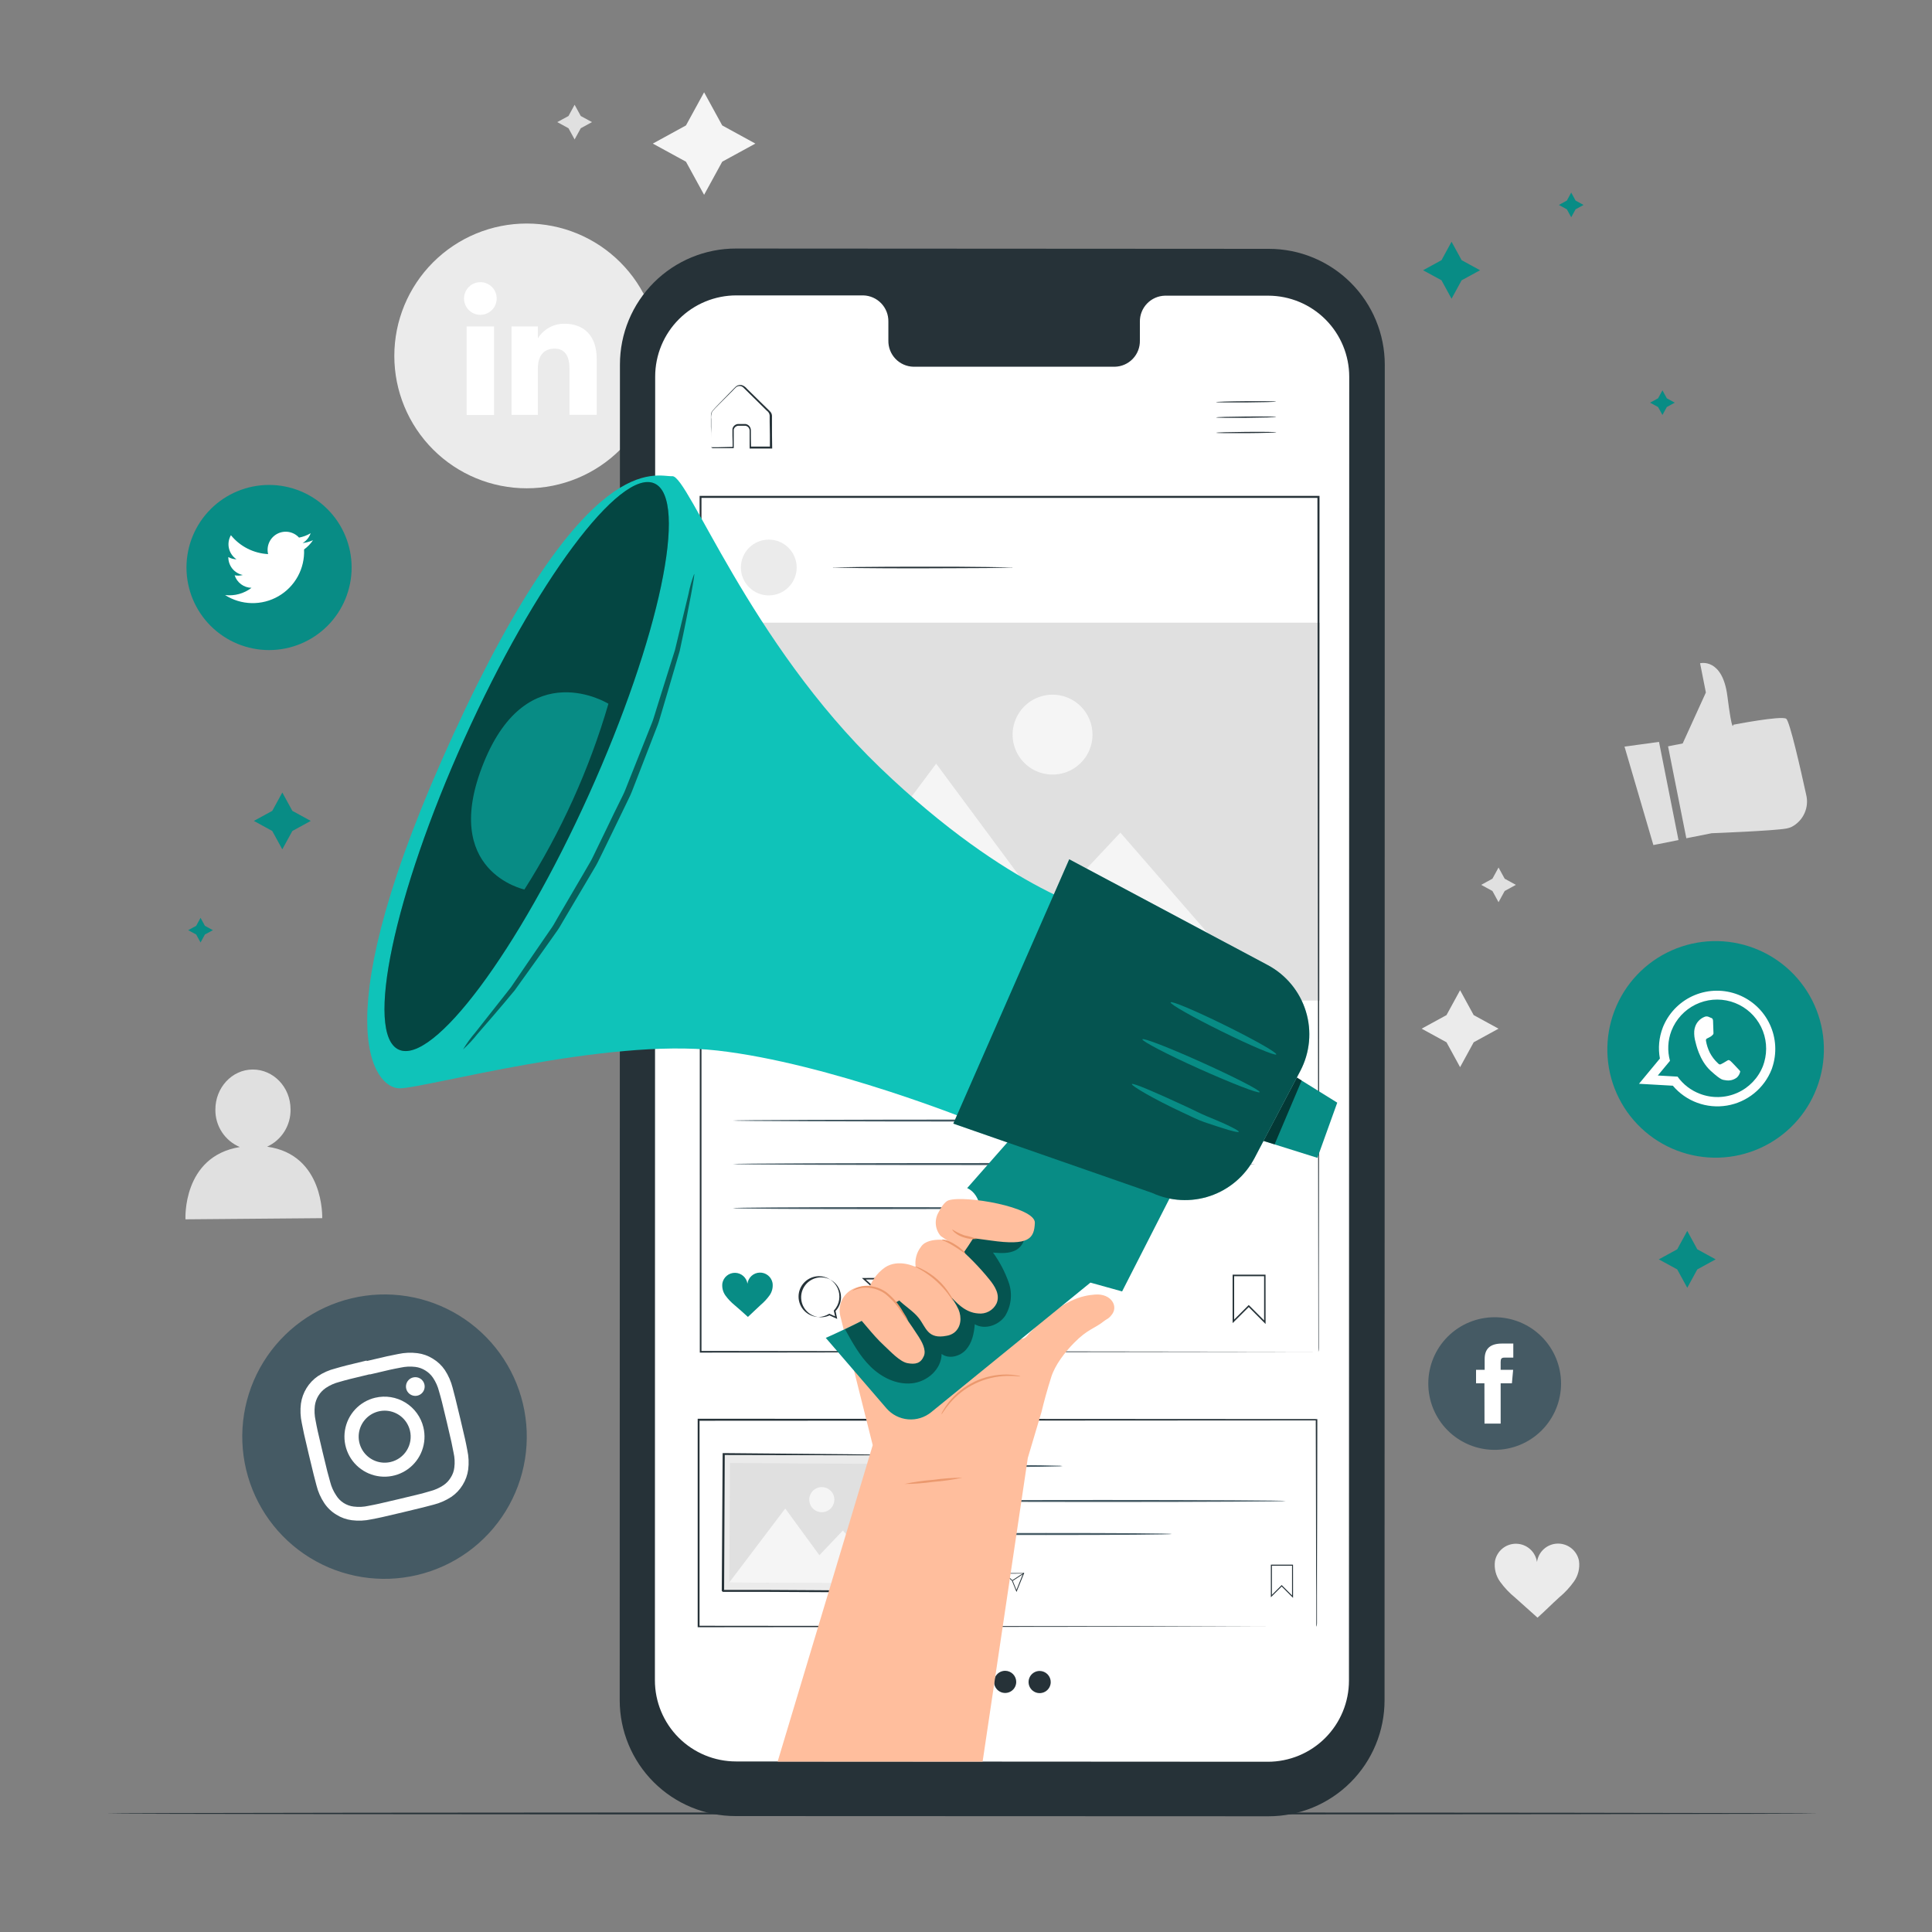 <svg width="275" height="275" viewBox="0 0 275 275" fill="none" xmlns="http://www.w3.org/2000/svg">
<rect x="0" y="0" width="275" height="275" fill="#808080" stroke="none"/>
<path d="M74.971 69.504C69.973 69.504 65.18 67.518 61.647 63.984C58.113 60.451 56.127 55.658 56.127 50.66C56.127 45.663 58.113 40.87 61.647 37.337C65.18 33.803 69.973 31.817 74.971 31.817C79.968 31.817 84.761 33.803 88.294 37.337C91.828 40.87 93.814 45.663 93.814 50.66C93.814 55.658 91.828 60.451 88.294 63.984C84.761 67.518 79.968 69.504 74.971 69.504Z" fill="#EBEBEB"/>
<path d="M70.323 46.464H66.424V59.065H70.323V46.464Z" fill="white"/>
<path d="M68.354 44.814C68.815 44.818 69.267 44.686 69.653 44.433C70.038 44.18 70.34 43.818 70.519 43.393C70.698 42.968 70.748 42.5 70.66 42.047C70.573 41.595 70.353 41.178 70.029 40.85C69.704 40.523 69.29 40.299 68.838 40.208C68.386 40.116 67.917 40.161 67.491 40.336C67.064 40.511 66.7 40.81 66.443 41.193C66.186 41.576 66.049 42.026 66.049 42.487C66.048 43.101 66.29 43.691 66.722 44.127C67.153 44.562 67.74 44.81 68.354 44.814Z" fill="white"/>
<path d="M76.56 52.448C76.56 50.677 77.374 49.621 78.936 49.621C80.366 49.621 81.059 50.633 81.059 52.448V59.048H84.936V51.084C84.936 47.707 83.028 46.079 80.355 46.079C79.597 46.069 78.849 46.255 78.184 46.62C77.519 46.984 76.96 47.514 76.56 48.158V46.464H72.814V59.059H76.56V52.448Z" fill="white"/>
<path d="M100.221 13.139L102.8 17.853L107.519 20.438L102.8 23.017L100.221 27.731L97.641 23.017L92.922 20.438L97.641 17.853L100.221 13.139Z" fill="#F5F5F5"/>
<path d="M207.829 140.948L209.765 144.49L213.301 146.421L209.765 148.357L207.829 151.899L205.893 148.357L202.356 146.421L205.893 144.49L207.829 140.948Z" fill="#EBEBEB"/>
<path d="M213.301 123.48L214.175 125.075L215.77 125.95L214.175 126.824L213.301 128.419L212.432 126.824L210.831 125.95L212.432 125.075L213.301 123.48Z" fill="#E0E0E0"/>
<path d="M81.79 14.911L82.665 16.511L84.26 17.38L82.665 18.255L81.79 19.849L80.921 18.255L79.321 17.38L80.921 16.511L81.79 14.911Z" fill="#E0E0E0"/>
<path d="M38.022 163.218C39.036 162.753 39.893 162.001 40.485 161.055C41.077 160.109 41.38 159.01 41.355 157.894C41.355 154.743 38.907 152.213 35.953 152.235C33 152.257 30.63 154.836 30.657 157.988C30.649 159.113 30.975 160.215 31.594 161.155C32.213 162.095 33.096 162.83 34.133 163.268C25.916 164.615 26.4 173.558 26.4 173.558L45.864 173.393C45.864 173.393 46.2 164.346 38.022 163.218Z" fill="#E0E0E0"/>
<path d="M224.752 222.167C224.615 221.462 224.231 220.828 223.67 220.379C223.109 219.93 222.406 219.695 221.688 219.716C220.97 219.737 220.282 220.013 219.748 220.494C219.214 220.975 218.869 221.631 218.773 222.343C218.674 221.632 218.324 220.979 217.788 220.501C217.252 220.024 216.563 219.752 215.845 219.735C215.127 219.718 214.426 219.956 213.867 220.408C213.309 220.859 212.929 221.494 212.795 222.2C212.651 223.243 212.915 224.301 213.532 225.154C214.143 225.994 214.86 226.752 215.666 227.409C216.766 228.382 217.761 229.29 218.85 230.258C219.95 229.279 220.847 228.36 221.925 227.381C222.728 226.718 223.439 225.953 224.042 225.104C224.644 224.251 224.898 223.201 224.752 222.167Z" fill="#EBEBEB"/>
<path d="M237.43 106.233L239.514 105.82L242.814 98.571L241.989 94.407C241.989 94.407 245.173 93.572 245.877 99.099C246.581 104.627 246.714 103.158 246.714 103.158C246.714 103.158 253.561 101.827 254.248 102.306C254.749 102.658 256.283 109.423 257.086 113.097C257.309 113.977 257.23 114.907 256.862 115.737C256.494 116.568 255.859 117.251 255.057 117.678C254.829 117.79 254.586 117.872 254.336 117.92C252.631 118.261 243.634 118.602 243.634 118.602L240.031 119.317L237.43 106.233Z" fill="#E0E0E0"/>
<path d="M231.231 106.271L235.34 120.285L238.915 119.575L236.143 105.6L231.231 106.271Z" fill="#E0E0E0"/>
<path d="M258.758 258.126C258.758 258.209 204.215 258.269 136.95 258.269C69.685 258.269 15.125 258.209 15.125 258.126C15.125 258.044 69.657 257.983 136.95 257.983C204.243 257.983 258.758 258.049 258.758 258.126Z" fill="#263238"/>
<path d="M238.7 163.768C236.808 163.047 235.078 161.96 233.607 160.569C232.136 159.178 230.953 157.511 230.127 155.663C229.301 153.814 228.848 151.821 228.793 149.798C228.738 147.774 229.082 145.759 229.806 143.869C230.527 141.978 231.614 140.247 233.004 138.776C234.394 137.305 236.061 136.122 237.908 135.296C239.756 134.469 241.749 134.015 243.772 133.959C245.795 133.903 247.81 134.247 249.7 134.97C251.591 135.691 253.322 136.779 254.793 138.169C256.264 139.56 257.446 141.227 258.273 143.076C259.099 144.924 259.552 146.917 259.607 148.94C259.662 150.964 259.318 152.979 258.593 154.869C257.873 156.76 256.786 158.491 255.396 159.962C254.006 161.433 252.339 162.616 250.491 163.442C248.644 164.269 246.651 164.723 244.628 164.779C242.605 164.835 240.59 164.491 238.7 163.768Z" fill="#088C85"/>
<path fill-rule="evenodd" clip-rule="evenodd" d="M252.252 151.987C252.939 149.965 252.821 147.756 251.921 145.82C251.022 143.883 249.411 142.367 247.422 141.588C245.434 140.809 243.222 140.826 241.246 141.636C239.27 142.446 237.683 143.987 236.814 145.937C236.764 146.047 236.72 146.162 236.676 146.272C236.138 147.674 235.997 149.196 236.269 150.672L233.294 154.264L238.112 154.539C239.04 155.637 240.238 156.475 241.588 156.971C242.938 157.466 244.393 157.603 245.812 157.366C247.23 157.13 248.563 156.529 249.68 155.623C250.796 154.717 251.658 153.536 252.181 152.196C252.208 152.128 252.232 152.058 252.252 151.987ZM241.956 155.688C240.681 155.205 239.577 154.355 238.783 153.246L235.972 153.087L237.705 150.997C237.316 149.589 237.387 148.094 237.908 146.729C237.991 146.52 238.084 146.311 238.183 146.113C238.967 144.561 240.301 143.357 241.926 142.737C243.55 142.118 245.347 142.126 246.966 142.762C248.584 143.398 249.907 144.615 250.675 146.175C251.443 147.734 251.601 149.525 251.119 151.195C251.07 151.371 251.015 151.541 250.949 151.712C250.282 153.431 248.961 154.815 247.275 155.561C245.589 156.306 243.676 156.352 241.956 155.688Z" fill="white"/>
<path fill-rule="evenodd" clip-rule="evenodd" d="M247.39 152.13C247.23 151.965 246.477 151.151 246.323 151.03C246.169 150.909 246.059 150.821 245.861 150.964C245.663 151.107 245.129 151.388 244.975 151.47C244.821 151.553 244.7 151.525 244.546 151.36C244.07 150.924 243.674 150.409 243.375 149.837C243.108 149.299 242.923 148.724 242.825 148.132C242.792 147.901 242.924 147.835 243.056 147.78C243.188 147.725 243.331 147.631 243.469 147.56L243.573 147.494C243.645 147.438 243.713 147.377 243.776 147.312C243.823 147.271 243.859 147.218 243.879 147.16C243.899 147.101 243.904 147.038 243.892 146.977C243.892 146.867 243.853 145.789 243.837 145.354C243.82 144.92 243.639 144.92 243.529 144.876C243.419 144.832 243.298 144.766 243.171 144.722C243.074 144.686 242.971 144.672 242.868 144.678C242.765 144.685 242.664 144.713 242.572 144.76C242.281 144.882 242.019 145.063 241.801 145.291C241.583 145.519 241.415 145.789 241.307 146.086C241.227 146.303 241.177 146.531 241.158 146.762C241.127 147.291 241.189 147.822 241.34 148.33C241.389 148.489 241.857 150.92 243.496 152.416C245.135 153.912 245.239 153.659 245.602 153.758C245.891 153.814 246.187 153.807 246.472 153.737C246.757 153.666 247.024 153.535 247.252 153.351C247.486 153.119 247.645 152.822 247.709 152.499C247.648 152.394 247.544 152.295 247.39 152.13Z" fill="white"/>
<path d="M38.297 92.532C35.179 92.532 32.19 91.294 29.985 89.09C27.781 86.885 26.543 83.896 26.543 80.778C26.543 77.661 27.781 74.672 29.985 72.468C32.19 70.263 35.179 69.025 38.297 69.025C39.84 69.025 41.368 69.329 42.794 69.92C44.22 70.51 45.516 71.376 46.608 72.468C47.699 73.559 48.565 74.855 49.155 76.281C49.746 77.707 50.05 79.235 50.05 80.778C50.05 82.322 49.746 83.85 49.155 85.276C48.565 86.702 47.699 87.998 46.608 89.09C45.516 90.181 44.22 91.047 42.794 91.637C41.368 92.228 39.84 92.532 38.297 92.532Z" fill="#088C85"/>
<path d="M32.038 84.7C33.166 85.42 34.471 85.817 35.81 85.846C37.148 85.876 38.469 85.538 39.629 84.868C40.788 84.199 41.742 83.224 42.386 82.05C43.029 80.876 43.339 79.548 43.279 78.21C43.776 77.849 44.206 77.404 44.55 76.895C44.079 77.102 43.581 77.239 43.071 77.302C43.608 76.988 44.015 76.49 44.215 75.9C43.705 76.203 43.147 76.413 42.565 76.522C42.179 76.1 41.663 75.818 41.1 75.721C40.537 75.625 39.957 75.718 39.453 75.987C38.948 76.257 38.548 76.686 38.315 77.208C38.081 77.73 38.029 78.315 38.164 78.87C37.143 78.817 36.143 78.551 35.231 78.088C34.318 77.624 33.513 76.975 32.868 76.18C32.541 76.747 32.441 77.417 32.59 78.054C32.738 78.691 33.122 79.248 33.666 79.612C33.257 79.602 32.857 79.493 32.499 79.293C32.493 79.892 32.695 80.475 33.071 80.941C33.448 81.407 33.975 81.727 34.562 81.846C34.184 81.949 33.787 81.964 33.401 81.889C33.566 82.399 33.886 82.845 34.316 83.164C34.745 83.484 35.264 83.661 35.8 83.671C34.728 84.493 33.378 84.862 32.038 84.7Z" fill="white"/>
<path d="M59.4 224.185C54.18 225.425 48.682 224.542 44.113 221.729C39.544 218.917 36.279 214.406 35.035 209.187C34.418 206.6 34.317 203.916 34.738 201.29C35.159 198.664 36.093 196.146 37.488 193.881C38.883 191.617 40.71 189.649 42.865 188.091C45.021 186.532 47.462 185.414 50.05 184.8C52.636 184.184 55.318 184.083 57.942 184.503C60.567 184.923 63.083 185.856 65.347 187.249C67.611 188.642 69.579 190.467 71.138 192.62C72.696 194.774 73.816 197.213 74.431 199.798C75.048 202.387 75.148 205.071 74.726 207.698C74.304 210.326 73.368 212.844 71.972 215.109C70.576 217.374 68.747 219.341 66.59 220.899C64.433 222.456 61.989 223.573 59.4 224.185Z" fill="#455A64"/>
<path d="M52.618 195.646C55.501 194.959 55.847 194.887 57.019 194.667C57.704 194.513 58.411 194.478 59.108 194.563C59.619 194.624 60.109 194.799 60.544 195.074C60.983 195.34 61.358 195.699 61.644 196.125C62.033 196.71 62.32 197.357 62.491 198.039C62.816 199.166 62.909 199.507 63.591 202.389C64.273 205.271 64.344 205.618 64.564 206.789C64.721 207.474 64.757 208.182 64.669 208.879C64.613 209.391 64.438 209.883 64.157 210.315C63.895 210.754 63.538 211.13 63.112 211.415C62.525 211.804 61.876 212.09 61.193 212.262C60.093 212.586 59.73 212.68 56.848 213.362C53.966 214.044 53.62 214.121 52.448 214.341C51.761 214.497 51.052 214.533 50.352 214.445C49.842 214.385 49.351 214.21 48.917 213.934C48.483 213.659 48.118 213.288 47.85 212.85C47.457 212.266 47.169 211.619 46.998 210.936C46.678 209.809 46.585 209.473 45.898 206.591C45.21 203.709 45.139 203.363 44.919 202.191C44.767 201.503 44.732 200.795 44.814 200.096C44.882 199.587 45.056 199.098 45.325 198.661C45.594 198.224 45.952 197.849 46.376 197.56C46.961 197.168 47.608 196.88 48.29 196.708C49.39 196.389 49.758 196.295 52.641 195.608M52.178 193.661C49.247 194.359 48.879 194.458 47.74 194.788C46.849 195.009 46.003 195.381 45.237 195.888C44.588 196.337 44.039 196.916 43.626 197.588C43.212 198.26 42.942 199.011 42.834 199.793C42.718 200.71 42.759 201.64 42.955 202.543C43.181 203.704 43.252 204.078 43.95 207.009C44.649 209.941 44.748 210.309 45.05 211.442C45.27 212.333 45.643 213.18 46.151 213.945C46.598 214.618 47.19 215.184 47.883 215.6C48.55 216.02 49.301 216.288 50.083 216.387C51 216.503 51.93 216.462 52.833 216.266C53.993 216.046 54.367 215.969 57.299 215.27C60.23 214.572 60.599 214.473 61.732 214.17C62.621 213.945 63.467 213.573 64.234 213.07C64.891 212.628 65.442 212.048 65.852 211.371C66.269 210.702 66.539 209.952 66.644 209.171C66.757 208.253 66.715 207.323 66.517 206.421C66.297 205.255 66.22 204.886 65.522 201.955C64.823 199.023 64.724 198.655 64.421 197.516C64.196 196.627 63.824 195.781 63.322 195.014C62.879 194.359 62.299 193.809 61.622 193.402C60.956 192.979 60.205 192.709 59.422 192.61C58.505 192.494 57.575 192.535 56.672 192.731C55.506 192.957 55.138 193.028 52.206 193.727" fill="white"/>
<path d="M53.405 198.952C52.309 199.213 51.315 199.793 50.548 200.619C49.782 201.445 49.278 202.48 49.099 203.593C48.921 204.706 49.077 205.846 49.547 206.87C50.017 207.895 50.78 208.757 51.739 209.347C52.699 209.938 53.812 210.23 54.938 210.188C56.065 210.146 57.153 209.771 58.066 209.111C58.979 208.45 59.675 207.534 60.068 206.477C60.46 205.421 60.53 204.272 60.269 203.176C59.918 201.706 58.998 200.436 57.711 199.644C56.424 198.852 54.875 198.603 53.405 198.952ZM55.605 208.098C54.893 208.266 54.147 208.22 53.461 207.964C52.776 207.708 52.181 207.255 51.753 206.662C51.325 206.068 51.082 205.361 51.055 204.63C51.029 203.899 51.219 203.176 51.603 202.553C51.987 201.93 52.548 201.435 53.213 201.13C53.878 200.826 54.619 200.725 55.341 200.841C56.064 200.957 56.736 201.285 57.272 201.782C57.809 202.28 58.185 202.926 58.355 203.638C58.468 204.111 58.486 204.602 58.409 205.083C58.332 205.563 58.161 206.024 57.905 206.438C57.65 206.852 57.315 207.212 56.92 207.497C56.526 207.782 56.079 207.986 55.605 208.098Z" fill="white"/>
<path d="M60.412 197.054C60.472 197.31 60.455 197.578 60.363 197.825C60.271 198.071 60.108 198.284 59.895 198.438C59.681 198.592 59.427 198.679 59.164 198.689C58.901 198.698 58.642 198.629 58.418 198.491C58.194 198.353 58.016 198.152 57.906 197.913C57.797 197.674 57.76 197.408 57.802 197.148C57.843 196.889 57.961 196.647 58.14 196.454C58.318 196.261 58.55 196.125 58.806 196.064C58.977 196.022 59.154 196.015 59.327 196.042C59.5 196.07 59.666 196.131 59.816 196.223C59.965 196.315 60.095 196.436 60.197 196.579C60.3 196.722 60.373 196.883 60.412 197.054Z" fill="white"/>
<path d="M212.745 206.371C211.506 206.372 210.278 206.128 209.132 205.654C207.986 205.18 206.945 204.485 206.068 203.609C205.191 202.732 204.496 201.691 204.021 200.546C203.546 199.401 203.302 198.173 203.302 196.933C203.302 195.693 203.546 194.465 204.021 193.32C204.496 192.175 205.191 191.134 206.068 190.257C206.945 189.381 207.986 188.686 209.132 188.212C210.278 187.738 211.506 187.494 212.745 187.495C213.986 187.493 215.215 187.735 216.362 188.209C217.509 188.682 218.552 189.377 219.43 190.254C220.308 191.13 221.005 192.171 221.48 193.317C221.955 194.464 222.2 195.692 222.2 196.933C222.2 198.174 221.955 199.402 221.48 200.549C221.005 201.695 220.308 202.736 219.43 203.613C218.552 204.489 217.509 205.184 216.362 205.657C215.215 206.131 213.986 206.373 212.745 206.371Z" fill="#455A64"/>
<path d="M211.304 202.636H213.603V196.9H215.204L215.38 194.975H213.603V193.875C213.603 193.424 213.697 193.242 214.153 193.242H215.402V191.24H213.807C212.096 191.24 211.326 191.994 211.326 193.44V194.98H210.1V196.9H211.293L211.304 202.636Z" fill="white"/>
<path d="M180.548 258.528L104.709 258.5C100.333 258.5 96.136 256.762 93.042 253.667C89.947 250.573 88.209 246.376 88.209 242L88.242 51.876C88.242 49.706 88.67 47.558 89.501 45.554C90.332 43.55 91.551 41.73 93.086 40.197C94.622 38.664 96.445 37.45 98.451 36.623C100.456 35.795 102.605 35.372 104.775 35.376L180.609 35.42C184.985 35.42 189.182 37.158 192.276 40.253C195.371 43.347 197.109 47.544 197.109 51.92L197.076 242C197.08 244.171 196.655 246.322 195.825 248.329C194.996 250.336 193.779 252.159 192.243 253.695C190.708 255.23 188.884 256.448 186.878 257.277C184.871 258.106 182.72 258.531 180.548 258.528Z" fill="#263238"/>
<path d="M180.526 42.086H165.819C164.854 42.109 163.937 42.513 163.269 43.209C162.6 43.906 162.234 44.839 162.25 45.804V48.471C162.261 48.951 162.177 49.428 162.004 49.875C161.83 50.322 161.57 50.73 161.239 51.076C160.907 51.423 160.51 51.7 160.071 51.893C159.633 52.086 159.16 52.191 158.68 52.2H130.02C129.54 52.19 129.068 52.085 128.629 51.891C128.19 51.698 127.793 51.42 127.462 51.073C127.13 50.726 126.87 50.317 126.697 49.87C126.523 49.423 126.44 48.946 126.45 48.466V45.782C126.47 44.814 126.105 43.878 125.436 43.178C124.767 42.479 123.849 42.072 122.881 42.047H117.7H104.835C103.316 42.044 101.812 42.34 100.407 42.919C99.003 43.498 97.726 44.348 96.651 45.421C95.575 46.494 94.722 47.768 94.14 49.171C93.558 50.574 93.258 52.078 93.258 53.597L93.219 239.173C93.219 242.236 94.436 245.174 96.602 247.34C98.768 249.506 101.706 250.723 104.769 250.723L180.46 250.767C181.977 250.767 183.479 250.468 184.88 249.888C186.282 249.307 187.555 248.457 188.628 247.384C189.7 246.312 190.551 245.038 191.131 243.637C191.712 242.236 192.01 240.734 192.01 239.217L192.049 53.636C192.049 50.578 190.836 47.644 188.676 45.479C186.516 43.313 183.585 42.093 180.526 42.086Z" fill="white"/>
<path d="M181.632 57.161C181.632 57.211 179.718 57.266 177.364 57.282C175.01 57.299 173.09 57.282 173.09 57.233C173.09 57.184 174.999 57.123 177.358 57.106C179.718 57.09 181.632 57.112 181.632 57.161Z" fill="#263238"/>
<path d="M181.648 59.345C181.648 59.395 179.74 59.45 177.381 59.471C175.021 59.493 173.107 59.471 173.107 59.416C173.107 59.361 175.021 59.312 177.381 59.29C179.74 59.268 181.648 59.295 181.648 59.345Z" fill="#263238"/>
<path d="M181.67 61.529C181.67 61.578 179.756 61.639 177.397 61.655C175.037 61.672 173.129 61.655 173.123 61.6C173.118 61.545 175.037 61.495 177.397 61.474C179.756 61.452 181.67 61.479 181.67 61.529Z" fill="#263238"/>
<path d="M101.2 63.663H101.425H102.047L104.346 63.608L104.28 63.668C104.28 63.162 104.28 62.606 104.252 62.018C104.252 61.71 104.252 61.419 104.252 61.061C104.289 60.876 104.383 60.708 104.521 60.58C104.66 60.453 104.835 60.373 105.022 60.352C105.396 60.352 105.721 60.352 106.122 60.352C106.333 60.386 106.524 60.493 106.662 60.656C106.8 60.818 106.876 61.024 106.876 61.237C106.876 62.018 106.876 62.827 106.903 63.668L106.799 63.563H109.697L109.587 63.673C109.587 62.508 109.587 61.297 109.554 60.06C109.554 59.752 109.554 59.45 109.554 59.142C109.542 59.005 109.499 58.872 109.429 58.754C109.358 58.636 109.262 58.535 109.147 58.459L107.882 57.206L106.656 56.001L106.067 55.418C105.864 55.22 105.704 55.017 105.468 54.967C105.355 54.937 105.236 54.933 105.121 54.955C105.006 54.977 104.897 55.024 104.802 55.093C104.626 55.242 104.439 55.451 104.252 55.644L103.207 56.694C102.553 57.37 101.871 57.992 101.376 58.581C101.229 58.927 101.18 59.308 101.233 59.681C101.233 60.038 101.233 60.379 101.233 60.698C101.233 61.325 101.233 61.875 101.233 62.348C101.233 62.821 101.233 63.112 101.233 63.398C101.241 63.525 101.241 63.652 101.233 63.778C101.227 63.663 101.227 63.547 101.233 63.431C101.233 63.151 101.233 62.804 101.233 62.392C101.233 61.98 101.233 61.364 101.194 60.742C101.194 60.412 101.194 60.066 101.194 59.697C101.194 59.51 101.194 59.323 101.194 59.147C101.193 58.935 101.248 58.726 101.354 58.542C101.904 57.888 102.531 57.304 103.191 56.606L104.225 55.544C104.412 55.363 104.56 55.181 104.775 54.995C104.893 54.904 105.03 54.842 105.176 54.813C105.322 54.783 105.472 54.787 105.616 54.824C105.89 54.925 106.132 55.097 106.315 55.325L106.909 55.907L108.135 57.112L109.406 58.355C109.525 58.462 109.634 58.58 109.73 58.707C109.826 58.853 109.879 59.022 109.884 59.197C109.884 59.505 109.884 59.812 109.884 60.12C109.884 61.358 109.884 62.568 109.912 63.734V63.844H109.802H106.903H106.7V63.739C106.7 62.898 106.7 62.09 106.7 61.309C106.704 61.141 106.647 60.977 106.54 60.848C106.433 60.719 106.283 60.632 106.117 60.605C105.781 60.605 105.385 60.605 105.061 60.605C104.913 60.619 104.773 60.68 104.661 60.779C104.55 60.878 104.472 61.009 104.439 61.154C104.439 61.446 104.439 61.782 104.439 62.078C104.439 62.678 104.439 63.239 104.439 63.728V63.794H104.373H102.036H101.425C101.346 63.758 101.27 63.714 101.2 63.663Z" fill="#263238"/>
<path d="M151.25 208.675C150.986 208.717 150.719 208.735 150.452 208.73L148.285 208.774C146.459 208.802 143.929 208.818 141.135 208.818C138.341 208.818 135.811 208.818 133.985 208.774L131.818 208.73C131.552 208.735 131.285 208.717 131.021 208.675C131.284 208.631 131.551 208.612 131.818 208.62L133.985 208.571C135.811 208.571 138.341 208.532 141.135 208.532C143.929 208.532 146.454 208.532 148.285 208.571L150.452 208.62C150.719 208.612 150.987 208.63 151.25 208.675Z" fill="#455A64"/>
<path d="M183.023 213.648C183.023 213.73 171.38 213.791 157.019 213.791C142.659 213.791 131.016 213.73 131.016 213.648C131.016 213.565 142.659 213.505 157.019 213.505C171.38 213.505 183.023 213.571 183.023 213.648Z" fill="#455A64"/>
<path d="M166.771 218.35C166.771 218.433 158.769 218.493 148.896 218.493C139.023 218.493 131.016 218.433 131.016 218.35C131.016 218.268 139.018 218.207 148.896 218.207C158.774 218.207 166.771 218.251 166.771 218.35Z" fill="#455A64"/>
<path d="M184.052 227.442L182.435 225.819L180.895 227.354V222.712H184.046L184.052 227.442ZM182.435 225.616L182.484 225.665L183.909 227.095V222.86H181.043V227.013L182.435 225.616Z" fill="#263238"/>
<path d="M141.025 226.836L140.475 226.583C140.147 226.738 139.773 226.764 139.426 226.658C139.079 226.551 138.785 226.318 138.6 226.006C138.415 225.693 138.354 225.323 138.428 224.968C138.502 224.613 138.706 224.298 138.999 224.085C139.293 223.872 139.656 223.776 140.017 223.816C140.377 223.856 140.71 224.03 140.95 224.302C141.189 224.575 141.319 224.927 141.312 225.29C141.306 225.653 141.164 226 140.915 226.264L141.025 226.836ZM139.7 223.745C139.324 223.772 138.972 223.94 138.716 224.217C138.46 224.494 138.32 224.858 138.323 225.235C138.327 225.612 138.474 225.974 138.735 226.246C138.996 226.518 139.351 226.68 139.727 226.699C139.979 226.682 140.222 226.604 140.437 226.473L140.86 226.66L140.761 226.248C140.955 226.036 141.083 225.772 141.129 225.489C141.175 225.206 141.138 224.915 141.021 224.653C140.904 224.39 140.713 224.168 140.472 224.013C140.23 223.857 139.949 223.776 139.661 223.778L139.7 223.745Z" fill="#263238"/>
<path d="M144.688 226.6L144.039 225.005L142.813 223.905H145.783L144.688 226.6ZM143.088 223.999L144.133 224.956L144.683 226.314L145.618 223.977L143.088 223.999Z" fill="#263238"/>
<path d="M145.721 223.869L144.098 224.925L144.158 225.017L145.781 223.961L145.721 223.869Z" fill="#263238"/>
<path d="M136.345 224.213C136.301 224.001 136.184 223.811 136.014 223.677C135.843 223.543 135.631 223.473 135.415 223.481C135.198 223.488 134.991 223.571 134.83 223.716C134.669 223.862 134.565 224.059 134.535 224.273C134.506 224.056 134.399 223.857 134.236 223.711C134.072 223.566 133.861 223.483 133.642 223.479C133.423 223.475 133.21 223.55 133.041 223.69C132.872 223.829 132.758 224.025 132.72 224.241C132.678 224.557 132.759 224.878 132.946 225.137C133.132 225.392 133.35 225.621 133.595 225.819C133.93 226.11 134.233 226.369 134.563 226.677C134.893 226.38 135.168 226.099 135.498 225.802C135.74 225.6 135.954 225.367 136.136 225.11C136.32 224.849 136.395 224.528 136.345 224.213Z" fill="#088C85"/>
<path d="M187.363 231.55C187.363 231.55 187.363 231.368 187.363 231.033C187.363 230.697 187.363 230.186 187.363 229.526C187.363 228.2 187.363 226.226 187.335 223.718C187.335 218.663 187.308 211.31 187.286 202.086L187.379 202.18L99.429 202.229L99.572 202.086C99.572 212.327 99.572 222.255 99.572 231.55L99.434 231.412L162.371 231.473L180.741 231.511H185.691H186.967H187.407H186.983H185.724H180.823L162.481 231.55L99.451 231.616H99.308V231.55C99.308 222.255 99.308 212.327 99.308 202.086V201.943H99.462L187.412 201.993H187.506V202.086C187.506 211.332 187.467 218.707 187.456 223.778C187.456 226.297 187.456 228.239 187.456 229.564C187.456 230.213 187.456 230.708 187.456 231.049C187.456 231.39 187.363 231.55 187.363 231.55Z" fill="#263238"/>
<path d="M103.071 207.013L102.959 226.493L127.324 226.634L127.436 207.153L103.071 207.013Z" fill="#EBEBEB"/>
<path d="M127.429 207.141H126.962H125.631H120.631L103.031 207.103L103.163 206.976C103.136 212.779 103.103 219.423 103.07 226.452C103.097 226.49 102.8 226.182 102.927 226.309H104.604H106.254H109.554L115.879 226.347L127.286 226.43L127.171 226.551C127.226 220.699 127.275 215.848 127.314 212.438C127.314 210.744 127.352 209.413 127.363 208.483C127.363 208.038 127.363 207.691 127.363 207.438C127.363 207.185 127.363 207.07 127.363 207.07C127.363 207.07 127.363 207.18 127.363 207.411C127.363 207.642 127.363 207.999 127.363 208.439C127.363 209.358 127.363 210.683 127.363 212.366C127.363 215.793 127.363 220.671 127.363 226.551V226.666H127.242L115.835 226.622L109.51 226.589H106.21H104.56H102.883L102.734 226.441C102.784 219.406 102.822 212.762 102.861 206.965V206.833H102.993L120.648 206.993L125.598 207.059H126.901H127.231L127.429 207.141Z" fill="#263238"/>
<path d="M103.905 208.244L103.807 225.272L126.462 225.402L126.56 208.374L103.905 208.244Z" fill="#E0E0E0"/>
<path d="M103.796 225.258L111.771 214.72L116.633 221.369L119.977 217.849L126.45 225.39L103.796 225.258Z" fill="#F5F5F5"/>
<path d="M118.761 213.466C118.76 213.82 118.654 214.165 118.457 214.459C118.259 214.752 117.979 214.98 117.652 215.115C117.324 215.249 116.965 215.283 116.618 215.212C116.271 215.142 115.953 214.97 115.704 214.719C115.455 214.467 115.286 214.148 115.219 213.8C115.152 213.453 115.189 213.094 115.326 212.768C115.463 212.441 115.694 212.163 115.99 211.969C116.285 211.774 116.631 211.671 116.985 211.673C117.219 211.674 117.451 211.721 117.668 211.811C117.884 211.902 118.08 212.034 118.245 212.201C118.41 212.367 118.541 212.565 118.63 212.782C118.718 212.999 118.763 213.232 118.761 213.466Z" fill="#F5F5F5"/>
<path d="M144.149 80.778C144.062 80.793 143.973 80.793 143.885 80.778L143.143 80.806L140.393 80.856C138.077 80.856 134.893 80.894 131.34 80.894C127.787 80.894 124.602 80.894 122.287 80.856L119.537 80.806L118.789 80.778C118.703 80.794 118.616 80.794 118.53 80.778C118.615 80.758 118.702 80.748 118.789 80.751H119.537L122.287 80.707C124.602 80.68 127.787 80.663 131.34 80.663C134.893 80.663 138.077 80.663 140.393 80.707L143.143 80.751H143.885C143.974 80.749 144.063 80.758 144.149 80.778Z" fill="#263238"/>
<path d="M180.142 188.458L177.744 186.049L175.45 188.331V181.434H180.136L180.142 188.458ZM177.744 185.752L177.815 185.823L179.933 187.946V181.654H175.665V187.825L177.744 185.752Z" fill="#263238"/>
<path d="M119.168 187.732L118.068 187.231C117.428 187.529 116.699 187.577 116.025 187.366C115.351 187.156 114.779 186.701 114.422 186.091C114.066 185.482 113.949 184.761 114.095 184.07C114.242 183.379 114.641 182.767 115.214 182.354C115.787 181.942 116.494 181.758 117.196 181.838C117.898 181.919 118.544 182.258 119.009 182.79C119.474 183.322 119.723 184.009 119.709 184.715C119.695 185.421 119.418 186.097 118.932 186.61L119.168 187.732ZM116.545 181.654C116.164 181.657 115.787 181.736 115.436 181.885C115.084 182.033 114.766 182.25 114.499 182.522C114.231 182.794 114.02 183.116 113.877 183.47C113.734 183.823 113.662 184.201 113.666 184.583C113.669 184.964 113.747 185.341 113.896 185.692C114.045 186.043 114.262 186.362 114.534 186.629C114.806 186.896 115.128 187.108 115.481 187.25C115.835 187.393 116.213 187.465 116.594 187.462C117.089 187.432 117.569 187.281 117.991 187.022L118.041 186.995L118.866 187.363L118.679 186.549L118.717 186.511C119.1 186.094 119.351 185.574 119.442 185.016C119.532 184.457 119.457 183.885 119.226 183.369C118.995 182.853 118.618 182.415 118.142 182.11C117.666 181.806 117.11 181.647 116.545 181.654Z" fill="#263238"/>
<path d="M126.384 187.253L125.097 184.113L122.688 181.913L128.54 181.869L126.384 187.253ZM123.233 182.122L125.29 184.008L126.39 186.681L128.227 182.083L123.233 182.122Z" fill="#263238"/>
<path d="M128.424 181.859L125.234 183.935L125.351 184.114L128.541 182.039L128.424 181.859Z" fill="#263238"/>
<path d="M109.961 182.6C109.878 182.179 109.648 181.801 109.312 181.534C108.977 181.267 108.557 181.128 108.128 181.142C107.699 181.156 107.289 181.321 106.971 181.61C106.653 181.898 106.448 182.29 106.392 182.716C106.329 182.292 106.117 181.904 105.795 181.622C105.473 181.339 105.061 181.18 104.633 181.173C104.204 181.165 103.787 181.31 103.456 181.582C103.124 181.853 102.9 182.234 102.822 182.655C102.74 183.277 102.899 183.907 103.268 184.415C103.637 184.916 104.068 185.369 104.549 185.763C105.204 186.313 105.803 186.863 106.458 187.451C107.096 186.868 107.646 186.318 108.289 185.73C108.765 185.329 109.188 184.871 109.549 184.366C109.907 183.851 110.055 183.22 109.961 182.6Z" fill="#088C85"/>
<path d="M109.428 84.749C111.621 84.749 113.399 82.972 113.399 80.778C113.399 78.585 111.621 76.808 109.428 76.808C107.235 76.808 105.457 78.585 105.457 80.778C105.457 82.972 107.235 84.749 109.428 84.749Z" fill="#EBEBEB"/>
<path d="M178.645 165.688C178.645 165.77 162.002 165.836 141.476 165.836C120.95 165.836 104.302 165.77 104.302 165.688C104.302 165.605 120.945 165.545 141.476 165.545C162.008 165.545 178.645 165.611 178.645 165.688Z" fill="#455A64"/>
<path d="M178.645 159.5C178.645 159.577 162.002 159.643 141.476 159.643C120.95 159.643 104.302 159.577 104.302 159.5C104.302 159.423 120.945 159.357 141.476 159.357C162.008 159.357 178.645 159.423 178.645 159.5Z" fill="#455A64"/>
<path d="M144.765 171.963C144.765 172.04 135.707 172.106 124.536 172.106C113.366 172.106 104.302 172.04 104.302 171.963C104.302 171.886 113.36 171.82 124.536 171.82C135.712 171.82 144.765 171.886 144.765 171.963Z" fill="#455A64"/>
<path d="M139.777 239.41C139.772 239.722 139.674 240.026 139.496 240.283C139.318 240.54 139.068 240.739 138.778 240.854C138.487 240.97 138.169 240.996 137.863 240.931C137.558 240.866 137.278 240.712 137.06 240.488C136.841 240.265 136.694 239.981 136.636 239.674C136.579 239.367 136.613 239.05 136.736 238.762C136.858 238.474 137.063 238.229 137.324 238.058C137.585 237.886 137.891 237.796 138.204 237.798C138.413 237.8 138.62 237.844 138.812 237.926C139.005 238.008 139.179 238.127 139.325 238.277C139.471 238.427 139.586 238.604 139.664 238.798C139.741 238.993 139.78 239.2 139.777 239.41Z" fill="#263238"/>
<path d="M144.65 239.431C144.643 239.742 144.545 240.045 144.368 240.3C144.19 240.555 143.941 240.752 143.652 240.867C143.362 240.981 143.046 241.007 142.742 240.942C142.438 240.877 142.159 240.724 141.942 240.501C141.725 240.278 141.578 239.997 141.521 239.691C141.463 239.385 141.497 239.07 141.618 238.783C141.739 238.497 141.943 238.253 142.202 238.081C142.462 237.91 142.766 237.819 143.077 237.82C143.286 237.821 143.493 237.864 143.686 237.946C143.879 238.028 144.053 238.148 144.2 238.297C144.346 238.447 144.461 238.625 144.538 238.819C144.616 239.014 144.654 239.222 144.65 239.431Z" fill="#263238"/>
<path d="M149.561 239.454C149.555 239.764 149.457 240.067 149.279 240.322C149.102 240.577 148.853 240.774 148.563 240.889C148.274 241.003 147.957 241.029 147.653 240.964C147.349 240.899 147.071 240.746 146.854 240.523C146.637 240.301 146.49 240.019 146.432 239.713C146.375 239.408 146.408 239.092 146.53 238.805C146.651 238.519 146.854 238.275 147.114 238.103C147.373 237.932 147.677 237.841 147.989 237.842C148.198 237.844 148.404 237.888 148.597 237.97C148.789 238.052 148.963 238.171 149.11 238.321C149.256 238.471 149.371 238.648 149.448 238.842C149.526 239.037 149.564 239.244 149.561 239.454Z" fill="#263238"/>
<path d="M187.891 88.633H99.93V142.423H187.891V88.633Z" fill="#E0E0E0"/>
<path d="M108.053 142.439L133.254 108.702L148.885 129.8L159.472 118.514L180.246 142.417L108.053 142.439Z" fill="#F5F5F5"/>
<path d="M155.507 104.561C155.508 105.686 155.175 106.786 154.551 107.722C153.927 108.657 153.039 109.387 152 109.819C150.961 110.25 149.817 110.363 148.714 110.144C147.61 109.926 146.597 109.384 145.801 108.589C145.005 107.794 144.463 106.781 144.243 105.678C144.023 104.574 144.135 103.43 144.565 102.391C144.996 101.351 145.725 100.463 146.66 99.838C147.595 99.213 148.695 98.879 149.82 98.879C151.327 98.879 152.773 99.477 153.839 100.543C154.906 101.608 155.506 103.053 155.507 104.561Z" fill="#F5F5F5"/>
<path d="M187.654 192.418C187.654 191.268 187.599 142.676 187.522 70.736L187.654 70.868H99.704L99.847 70.725C99.847 116.232 99.847 158.345 99.847 192.407L99.726 192.291L187.687 192.407L99.726 192.528H99.611V192.407C99.611 158.345 99.611 116.232 99.583 70.725V70.582H99.737H187.687H187.819V70.708C187.792 106.717 187.77 137.148 187.753 158.587C187.753 169.29 187.726 177.744 187.72 183.53C187.72 186.412 187.72 188.628 187.72 190.13C187.72 190.872 187.72 191.439 187.72 191.824C187.72 192.209 187.654 192.418 187.654 192.418Z" fill="#263238"/>
<path d="M146.3 207.515L148.247 200.975C148.588 199.556 149.039 197.884 149.644 195.976C150.194 194.26 151.591 192.456 152.867 191.158C154.853 189.139 155.799 189.128 157.13 188.056C157.251 187.979 157.388 187.863 157.503 187.803C157.755 187.666 157.976 187.479 158.152 187.253C159.302 186.01 158.197 184.079 155.859 184.266C154.105 184.404 151.233 184.904 146.569 189.717C146.509 189.794 146.449 189.854 146.394 189.926C143.946 193.11 141.647 184.024 141.229 180.642C141.148 180.118 140.95 179.618 140.65 179.181C140.35 178.744 139.955 178.38 139.495 178.116C139.035 177.851 138.521 177.694 137.992 177.656C137.463 177.617 136.932 177.698 136.439 177.892L125.076 183.205C123.992 182.891 122.836 182.929 121.776 183.315C120.98 183.594 120.318 184.16 119.917 184.901C119.516 185.642 119.406 186.506 119.609 187.324L124.223 205.7L110.688 250.745H139.865L146.3 207.515Z" fill="#FFBE9D"/>
<path d="M168.74 166.144L159.72 183.821L155.21 182.567L132.55 201.008C131.625 201.765 130.442 202.131 129.251 202.028C128.06 201.926 126.957 201.362 126.175 200.458L117.54 190.432C117.54 190.432 134.948 182.935 138.165 176.731C141.383 170.527 137.665 169.114 137.665 169.114L145.854 159.808L168.74 166.144Z" fill="#088C85"/>
<path d="M157.041 130.042C157.041 130.042 143.841 127.121 125.257 109.257C106.672 91.393 97.95 67.65 95.7 67.782C93.451 67.914 83.496 63.288 64.609 104.368C45.721 145.447 53.163 154.968 56.908 154.913C60.654 154.858 86.18 147.724 102.118 149.534C118.057 151.343 138.545 159.654 138.545 159.654L157.041 130.042Z" fill="#0FC3B9"/>
<path d="M185.086 152.432L180.581 160.996L178.563 164.846C177.231 167.38 174.977 169.307 172.266 170.228C169.555 171.149 166.594 170.994 163.993 169.796L135.696 159.934L152.196 122.314L180.466 137.379C183.067 138.771 185.012 141.134 185.877 143.954C186.743 146.774 186.458 149.821 185.086 152.432Z" fill="#088C85"/>
<g opacity="0.4">
<path d="M185.086 152.432L180.581 160.996L178.563 164.846C177.231 167.38 174.977 169.307 172.266 170.228C169.555 171.149 166.594 170.994 163.993 169.796L135.696 159.934L152.196 122.314L180.466 137.379C183.067 138.771 185.012 141.134 185.877 143.954C186.743 146.774 186.458 149.821 185.086 152.432Z" fill="black"/>
</g>
<path d="M66.115 105.116C56.067 127.369 51.882 147.202 56.766 149.407C61.65 151.613 73.766 135.366 83.814 113.107C93.863 90.849 98.049 71.027 93.165 68.816C88.281 66.605 76.164 82.863 66.115 105.116Z" fill="#088C85"/>
<g opacity="0.5">
<path d="M66.115 105.116C56.067 127.369 51.882 147.202 56.766 149.407C61.65 151.613 73.766 135.366 83.814 113.107C93.863 90.849 98.049 71.027 93.165 68.816C88.281 66.605 76.164 82.863 66.115 105.116Z" fill="black"/>
</g>
<path d="M187.517 164.807L179.844 162.398L184.591 153.378L190.344 156.953L187.517 164.807Z" fill="#088C85"/>
<g opacity="0.6">
<path d="M184.591 153.378L179.844 162.398L181.423 162.893L185.278 153.802L184.591 153.378Z" fill="black"/>
</g>
<path d="M179.3 155.457C179.19 155.705 175.362 154.22 170.753 152.157C166.144 150.095 162.503 148.181 162.607 147.933C162.712 147.686 166.545 149.176 171.16 151.261C175.774 153.345 179.415 155.21 179.3 155.457Z" fill="#088C85"/>
<path d="M181.665 150.084C181.544 150.326 178.079 148.868 173.927 146.822C169.774 144.776 166.507 142.923 166.628 142.675C166.749 142.428 170.209 143.891 174.361 145.937C178.514 147.983 181.786 149.836 181.665 150.084Z" fill="#088C85"/>
<path d="M176.33 161.095C176.291 161.227 175.379 161.018 173.927 160.545C173.201 160.319 172.337 160.033 171.385 159.709C170.434 159.384 169.461 158.867 168.41 158.389C164.214 156.442 161.007 154.539 161.111 154.308C161.216 154.077 164.664 155.567 168.811 157.498C169.856 157.971 170.824 158.488 171.737 158.867C172.65 159.247 173.47 159.582 174.157 159.89C175.532 160.523 176.368 160.963 176.33 161.095Z" fill="#088C85"/>
<path d="M86.603 100.171C86.603 100.171 75.13 93.055 68.855 108.559C62.579 124.063 74.646 126.61 74.646 126.61C79.857 118.404 83.882 109.503 86.603 100.171Z" fill="#088C85"/>
<g opacity="0.5">
<path d="M98.808 81.691C98.879 81.691 98.714 82.758 98.362 84.656C98.01 86.553 97.482 89.298 96.745 92.675L95.15 98.103C94.86 99.075 94.561 100.082 94.254 101.123L93.786 102.701C93.615 103.251 93.39 103.752 93.192 104.285L90.602 110.973C90.376 111.556 90.145 112.139 89.919 112.728C89.694 113.316 89.37 113.877 89.111 114.46L87.406 117.98L85.695 121.495C85.404 122.045 85.145 122.661 84.832 123.2C84.519 123.739 84.189 124.3 83.875 124.822L80.218 130.999C79.921 131.483 79.668 131.983 79.338 132.445L78.386 133.793L76.56 136.367L73.26 140.97C71.06 143.627 69.223 145.722 67.958 147.18C67.337 147.969 66.65 148.705 65.906 149.38C66.424 148.521 67.012 147.708 67.666 146.949C68.888 145.392 70.609 143.214 72.721 140.536L75.883 135.899L77.654 133.32C77.963 132.88 78.27 132.429 78.584 131.972C78.897 131.516 79.134 131.015 79.436 130.526L83.05 124.355L83.99 122.738C84.315 122.188 84.54 121.638 84.843 121.044L86.537 117.551C87.087 116.369 87.675 115.208 88.237 114.059C88.501 113.509 88.82 112.926 89.04 112.343L89.727 110.605L92.356 104.005C92.559 103.455 92.79 102.965 92.966 102.437C93.142 101.909 93.291 101.392 93.451 100.875L94.385 97.889L96.074 92.526L97.983 84.606C98.174 83.613 98.45 82.638 98.808 81.691Z" fill="black"/>
</g>
<g opacity="0.4">
<path d="M120.279 189.2C121.33 191.103 122.397 193.05 123.942 194.551C125.488 196.053 127.6 197.12 129.8 196.9C132 196.68 134.007 194.887 134.029 192.72C135.063 193.495 136.653 193.077 137.511 192.104C138.369 191.13 138.649 189.783 138.748 188.49C140.156 189.321 142.114 188.666 143.055 187.33C143.487 186.634 143.76 185.851 143.855 185.037C143.95 184.224 143.865 183.399 143.605 182.622C143.069 181.076 142.307 179.617 141.344 178.293C142.444 178.381 143.577 178.458 144.545 177.969C145.513 177.479 146.195 176.192 145.607 175.268C145.22 174.753 144.659 174.395 144.028 174.262C142.329 173.712 141.141 173.305 139.37 173.508C138.963 173.508 140.079 178.172 128.986 184.541C122.402 188.309 120.279 189.2 120.279 189.2Z" fill="black"/>
</g>
<path d="M145.26 195.91C145.26 195.96 144.518 195.817 143.319 195.85C141.761 195.887 140.228 196.255 138.823 196.929C137.418 197.603 136.172 198.568 135.168 199.76C134.392 200.673 134.068 201.339 133.996 201.311C134.042 201.139 134.115 200.976 134.211 200.827C134.447 200.408 134.713 200.007 135.008 199.628C135.997 198.373 137.26 197.362 138.701 196.671C140.142 195.981 141.722 195.63 143.319 195.646C143.799 195.649 144.277 195.693 144.749 195.778C144.926 195.791 145.099 195.836 145.26 195.91Z" fill="#EB996E"/>
<path d="M121 186.224C122.788 187.94 124.009 189.838 125.884 191.565C126.737 192.351 128.084 193.836 129.184 194.034C130.284 194.232 131.054 194.084 131.505 193.017C131.874 192.153 131.214 190.971 130.762 190.267C129.569 188.391 128.425 186.928 127.534 185.471C127.111 184.789 127.655 184.646 127.853 184.965C128.711 185.856 129.998 186.615 130.768 187.599C131.824 188.925 132.011 190.69 134.772 190.129C135.141 190.07 135.492 189.925 135.795 189.706C136.834 188.908 136.895 187.506 136.444 186.406C136.055 185.557 135.535 184.774 134.904 184.085C136.081 185.41 137.362 186.835 139.232 186.956C139.761 187.02 140.296 186.918 140.764 186.665C141.232 186.412 141.61 186.02 141.845 185.542C142.395 184.288 141.608 183.073 140.811 182.094C139.399 180.353 137.829 178.748 136.12 177.298C135.481 176.762 134.676 176.464 133.843 176.456C132.875 176.456 131.643 176.632 131.093 177.468C130.778 177.872 130.549 178.335 130.42 178.829C130.29 179.324 130.263 179.839 130.339 180.345C130.339 180.345 127.919 179.118 125.972 180.4C124.774 181.242 123.912 182.481 123.541 183.898L121 186.224Z" fill="#FFBE9D"/>
<path d="M133.897 175.928C133.51 175.479 133.27 174.922 133.209 174.332C133.148 173.742 133.27 173.147 133.556 172.628C133.969 171.82 134.486 171.033 135.014 170.857C137.318 170.082 147.394 171.825 147.301 174.058C147.207 176.291 146.47 177.358 141.009 176.572C140.046 176.434 138.539 176.247 138.539 176.247L137.219 178.227L133.897 175.928Z" fill="#FFBE9D"/>
<path d="M135.701 185.289C134.379 183.109 132.451 181.36 130.152 180.257C130.527 180.317 130.888 180.444 131.219 180.631C132.875 181.431 134.265 182.692 135.223 184.261C135.445 184.571 135.607 184.92 135.701 185.289Z" fill="#EB996E"/>
<path d="M137.395 178.42C137.346 178.464 136.68 177.925 135.773 177.369C135.393 177.129 135 176.911 134.596 176.715C134.282 176.572 134.073 176.533 134.079 176.489C134.084 176.445 134.315 176.423 134.662 176.528C135.108 176.671 135.533 176.873 135.927 177.127C136.856 177.694 137.467 178.359 137.395 178.42Z" fill="#EB996E"/>
<path d="M139.089 176.341C138.434 176.417 137.77 176.342 137.148 176.121C136.693 175.982 136.271 175.754 135.905 175.45C135.63 175.213 135.514 175.021 135.542 174.993C136.071 175.336 136.638 175.616 137.23 175.829C137.861 175.958 138.482 176.129 139.089 176.341Z" fill="#EB996E"/>
<path d="M129.299 188.056C128.952 187.692 128.644 187.292 128.381 186.862C127.753 185.847 126.959 184.943 126.032 184.189C125.072 183.487 123.882 183.173 122.699 183.309C122.215 183.396 121.743 183.546 121.297 183.755C121.297 183.755 121.396 183.639 121.622 183.502C121.943 183.307 122.297 183.173 122.667 183.106C123.282 183.007 123.912 183.031 124.518 183.177C125.124 183.323 125.695 183.589 126.197 183.958C127.155 184.728 127.954 185.674 128.551 186.747C128.837 187.162 129.087 187.599 129.299 188.056Z" fill="#EB996E"/>
<path d="M137.005 210.331C135.648 210.619 134.274 210.816 132.891 210.919C131.516 211.119 130.128 211.222 128.738 211.227C130.097 210.939 131.473 210.743 132.858 210.639C134.232 210.443 135.617 210.34 137.005 210.331Z" fill="#EB996E"/>
<path d="M223.646 27.412L224.268 28.55L225.401 29.172L224.268 29.794L223.646 30.927L223.025 29.794L221.892 29.172L223.025 28.55L223.646 27.412Z" fill="#088C85"/>
<path d="M236.632 55.556L237.254 56.694L238.387 57.316L237.254 57.937L236.632 59.07L236.01 57.937L234.872 57.316L236.01 56.694L236.632 55.556Z" fill="#088C85"/>
<path d="M28.545 130.641L29.166 131.78L30.305 132.401L29.166 133.017L28.545 134.156L27.924 133.017L26.791 132.401L27.924 131.78L28.545 130.641Z" fill="#088C85"/>
<path d="M206.613 34.408L208.048 37.032L210.672 38.467L208.048 39.897L206.613 42.52L205.183 39.897L202.56 38.467L205.183 37.032L206.613 34.408Z" fill="#088C85"/>
<path d="M40.183 112.805L41.613 115.417L44.231 116.847L41.613 118.283L40.183 120.895L38.753 118.283L36.135 116.847L38.753 115.417L40.183 112.805Z" fill="#088C85"/>
<path d="M240.163 175.208L241.593 177.826L244.206 179.256L241.593 180.686L240.163 183.304L238.733 180.686L236.115 179.256L238.733 177.826L240.163 175.208Z" fill="#088C85"/>
</svg>
